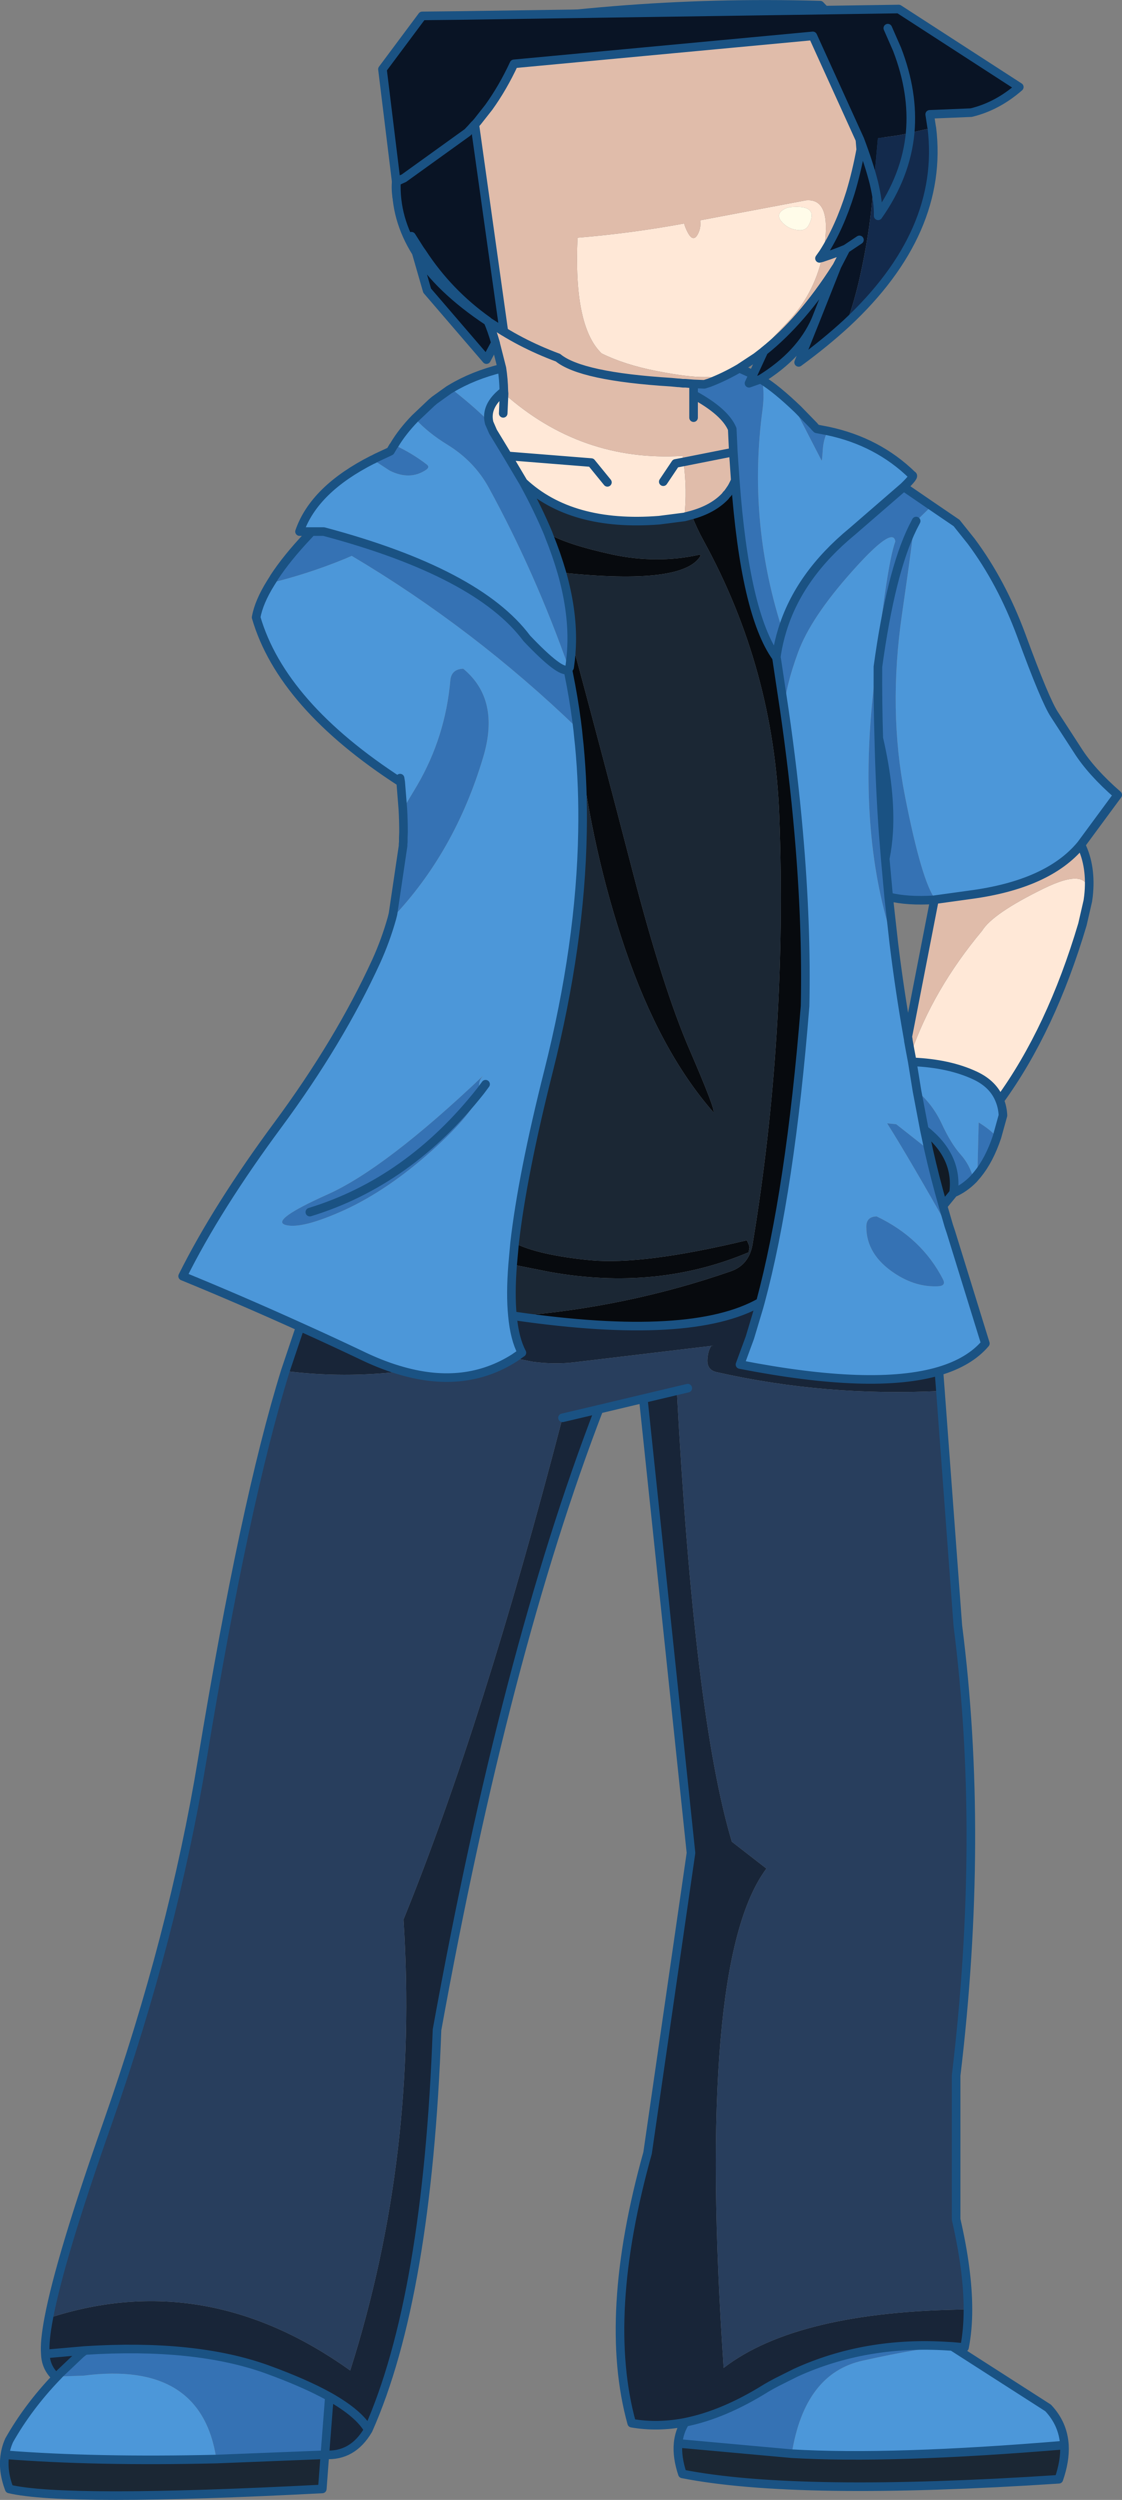 <?xml version="1.0" encoding="UTF-8" standalone="no"?>
<svg xmlns:xlink="http://www.w3.org/1999/xlink" height="581.5px" width="261.1px" xmlns="http://www.w3.org/2000/svg">
  <rect width="100%" height="100%" fill="#808080" stroke="none"/>
  <g transform="matrix(1.0, 0.0, 0.0, 1.0, 155.25, 239.05)">
    <path d="M36.7 -224.55 L36.9 -224.1 36.7 -224.5 36.7 -224.55 M-44.8 -210.05 L-44.1 -210.8 -44.75 -210.05 -44.8 -210.05" fill="#091425" fill-rule="evenodd" stroke="none"/>
    <path d="M9.75 -150.0 L10.35 -150.25 Q12.4 -151.45 8.7 -151.35 4.95 -151.3 -2.45 -152.75 -9.9 -154.2 -15.25 -156.85 -21.8 -163.15 -20.85 -183.75 -8.2 -184.8 4.2 -187.1 L3.95 -187.05 Q4.2 -186.1 4.75 -185.05 6.15 -182.35 7.3 -184.9 7.75 -185.9 7.75 -186.95 L7.7 -187.8 32.85 -192.55 32.35 -192.45 Q38.1 -192.95 36.65 -182.25 L36.05 -179.1 Q34.05 -170.5 28.15 -164.25 21.2 -156.95 20.75 -156.0 L16.8 -153.4 Q13.3 -151.35 9.75 -150.0 M98.05 -30.6 L97.9 -29.5 96.65 -24.05 Q89.4 0.4 77.4 16.9 75.95 13.15 71.7 11.15 65.65 8.3 57.05 7.95 L56.55 5.3 56.7 6.05 Q61.9 -8.9 73.3 -22.55 75.75 -26.55 87.6 -32.35 98.6 -37.75 98.05 -30.6 M28.55 -190.85 L27.75 -190.65 Q24.8 -189.35 26.9 -187.2 28.4 -185.65 30.75 -185.5 32.25 -185.4 32.95 -186.7 35.5 -191.55 28.55 -190.85 M36.05 -179.1 Q35.85 -179.55 35.45 -178.95 L36.05 -179.1 M-0.9 -127.0 L1.95 -131.25 3.8 -131.6 1.95 -131.25 -0.9 -127.0 M-37.95 -147.5 Q-20.0 -131.55 3.6 -133.0 L3.8 -131.6 Q4.7 -125.2 4.0 -118.8 L-1.85 -118.05 Q-22.3 -116.45 -33.45 -126.85 L-37.1 -133.0 -40.5 -138.6 -40.55 -138.7 -41.4 -140.65 -41.45 -140.85 Q-42.3 -144.6 -38.25 -147.85 L-38.3 -147.8 -37.95 -147.5 -38.15 -142.9 -37.95 -147.5 M-13.9 -126.85 L-17.65 -131.45 -37.1 -133.0 -17.65 -131.45 -13.9 -126.85" fill="#ffe8d7" fill-rule="evenodd" stroke="none"/>
    <path d="M36.7 -224.55 L36.7 -224.5 36.9 -224.1 36.7 -224.55 M-63.0 -196.8 L-59.7 -230.1 Q-12.95 -239.25 35.6 -237.85 47.95 -225.2 49.4 -207.35 47.75 -193.55 41.6 -181.15 L39.45 -177.0 39.3 -176.8 Q31.4 -164.45 22.5 -157.35 L20.75 -156.0 Q21.2 -156.95 28.15 -164.25 34.05 -170.5 36.05 -179.1 L36.65 -182.25 Q38.1 -192.95 32.35 -192.45 L32.85 -192.55 7.7 -187.8 7.75 -186.95 Q7.75 -185.9 7.3 -184.9 6.15 -182.35 4.75 -185.05 4.2 -186.1 3.95 -187.05 L4.2 -187.1 Q-8.2 -184.8 -20.85 -183.75 -21.8 -163.15 -15.25 -156.85 -9.9 -154.2 -2.45 -152.75 4.95 -151.3 8.7 -151.35 12.4 -151.45 10.35 -150.25 L9.75 -150.0 8.65 -149.65 6.15 -149.75 4.25 -149.9 3.8 -149.9 3.65 -149.9 2.75 -150.0 2.55 -150.0 0.95 -150.15 Q-20.05 -151.45 -25.4 -155.85 -34.55 -159.25 -41.75 -164.4 -34.55 -159.25 -25.4 -155.85 -20.05 -151.45 0.95 -150.15 L2.55 -150.0 2.75 -150.0 3.65 -149.9 3.8 -149.9 4.25 -149.9 6.15 -149.75 6.15 -147.25 Q13.5 -143.25 15.15 -139.25 L15.4 -133.9 15.85 -127.35 15.8 -127.2 15.65 -126.85 15.6 -126.75 15.45 -126.45 15.2 -125.95 15.05 -125.7 14.85 -125.35 14.75 -125.25 14.6 -125.0 14.45 -124.8 14.35 -124.65 14.1 -124.3 13.9 -124.1 13.8 -124.0 13.65 -123.8 13.5 -123.6 13.35 -123.45 Q10.55 -120.6 5.7 -119.25 L4.0 -118.8 Q4.7 -125.2 3.8 -131.6 L3.6 -133.0 Q-20.0 -131.55 -37.95 -147.5 L-38.3 -147.8 -38.25 -147.85 -38.15 -147.95 -38.0 -148.05 Q-38.05 -150.8 -38.45 -153.4 L-39.95 -159.3 Q-40.85 -162.45 -41.75 -164.4 -50.9 -170.9 -57.0 -180.25 L-57.5 -180.95 -59.5 -184.1 Q-63.55 -191.25 -63.05 -196.8 L-63.0 -196.8 M96.3 -42.55 Q98.8 -37.45 98.05 -30.6 98.6 -37.75 87.6 -32.35 75.75 -26.55 73.3 -22.55 61.9 -8.9 56.7 6.05 L56.55 5.3 56.15 3.1 56.1 2.65 56.0 2.1 62.2 -29.75 62.45 -29.8 70.4 -30.9 Q88.65 -33.3 96.3 -42.55 M36.05 -179.1 L35.45 -178.95 Q35.85 -179.55 36.05 -179.1 M6.15 -141.9 L6.15 -147.25 6.15 -141.9 M3.8 -131.6 L15.4 -133.9 3.8 -131.6 M-44.8 -210.05 L-44.75 -210.05 -44.1 -210.8 -44.8 -210.05 M-37.95 -147.5 L-38.0 -148.05 -37.95 -147.5" fill="#e0bcaa" fill-rule="evenodd" stroke="none"/>
    <path d="M28.55 -190.85 Q35.5 -191.55 32.95 -186.7 32.25 -185.4 30.75 -185.5 28.4 -185.65 26.9 -187.2 24.8 -189.35 27.75 -190.65 L28.55 -190.85" fill="#fffce9" fill-rule="evenodd" stroke="none"/>
    <path d="M6.15 -149.75 L8.65 -149.65 9.75 -150.0 Q13.3 -151.35 16.8 -153.4 L20.0 -151.95 Q21.9 -150.75 22.1 -150.65 22.7 -147.65 22.2 -143.8 18.75 -118.2 26.5 -93.5 L26.8 -92.5 Q30.7 -105.25 43.1 -115.45 L55.05 -125.8 61.55 -121.35 57.95 -117.85 56.2 -116.15 57.15 -116.3 57.2 -116.3 Q57.9 -118.55 54.65 -96.15 51.4 -73.8 55.35 -53.85 59.25 -33.95 62.45 -29.8 L62.2 -29.75 Q55.9 -29.35 51.55 -30.45 L50.75 -39.3 51.55 -30.45 51.55 -30.4 52.75 -19.65 Q44.45 -44.15 47.85 -77.05 50.95 -107.35 53.1 -113.1 52.6 -116.9 43.0 -106.1 33.4 -95.35 30.45 -87.25 27.5 -79.2 27.25 -74.05 L25.5 -85.7 25.4 -86.15 Q18.1 -96.35 15.85 -127.35 L15.4 -133.9 15.15 -139.25 Q13.5 -143.25 6.15 -147.25 L6.15 -149.75 M30.45 -143.8 L34.15 -140.0 34.35 -139.75 34.8 -139.3 37.4 -138.8 Q36.35 -136.9 36.2 -134.2 36.05 -131.55 35.9 -132.0 L29.25 -144.9 30.45 -143.8 M76.75 25.45 Q74.95 30.8 72.2 34.15 L72.5 22.05 Q75.2 23.7 76.75 25.45 M71.3 35.2 Q69.2 37.35 66.65 38.45 67.8 29.9 59.85 23.7 L58.15 14.75 Q61.8 17.8 63.95 22.45 66.1 27.05 68.3 29.5 70.45 31.9 71.3 35.2 M64.2 41.45 L65.55 46.1 66.05 47.6 Q56.25 30.25 51.2 22.25 L53.3 22.45 60.85 28.4 Q62.35 35.05 64.2 41.45 M2.55 329.3 Q2.8 326.6 4.2 324.4 13.2 322.6 23.1 316.4 24.3 315.7 25.55 315.05 L29.95 312.85 Q46.2 305.45 65.4 306.7 59.05 307.05 45.55 310.05 32.0 313.0 29.0 331.7 L2.55 329.3 M-64.05 -25.45 L-63.8 -26.45 -61.45 -42.3 -61.45 -42.45 -61.45 -42.7 -61.4 -43.2 -61.4 -43.75 -61.4 -43.9 -61.4 -44.15 -61.35 -45.5 Q-61.35 -48.15 -61.5 -50.8 L-58.15 -56.4 Q-51.6 -67.65 -50.45 -80.8 -50.2 -83.4 -47.45 -83.5 -38.8 -76.35 -42.8 -62.95 -49.4 -40.8 -64.05 -25.45 M-92.25 -103.45 L-92.3 -103.45 -91.65 -104.4 -91.45 -104.75 Q-88.55 -109.2 -83.6 -114.45 L-83.0 -115.1 -82.95 -115.15 -82.8 -115.35 -82.75 -115.4 -79.9 -115.4 Q-44.05 -105.85 -32.65 -90.55 -24.8 -82.3 -23.1 -83.3 L-22.9 -82.3 Q-21.8 -76.9 -21.05 -71.25 L-20.85 -69.6 Q-45.0 -92.9 -73.4 -109.75 L-75.15 -109.0 Q-83.6 -105.55 -92.25 -103.45 L-91.65 -104.4 -92.25 -103.45 M-68.5 -132.15 L-68.45 -132.15 -67.6 -132.6 -64.8 -133.9 -64.4 -134.1 -63.75 -135.2 -63.5 -135.55 Q-59.45 -133.7 -56.0 -131.05 -55.15 -130.45 -56.05 -129.8 -59.85 -127.2 -64.6 -129.6 L-68.5 -132.15 M-58.7 -141.7 L-54.85 -145.35 -54.15 -145.95 -50.8 -148.35 -50.3 -148.65 Q-45.65 -145.1 -41.5 -141.05 L-41.45 -140.85 -41.4 -140.65 -40.55 -138.7 -40.5 -138.6 -37.1 -133.0 -33.45 -126.85 Q-30.05 -120.65 -27.65 -114.9 L-27.45 -114.35 Q-25.7 -110.0 -24.5 -105.85 -22.1 -97.4 -22.2 -89.9 -22.25 -86.95 -22.65 -84.15 L-22.65 -84.1 -22.7 -83.85 -22.7 -83.8 -22.85 -83.55 Q-30.7 -105.85 -41.5 -125.6 -44.9 -131.8 -51.2 -135.65 -55.6 -138.35 -58.7 -141.7 M49.25 -67.35 Q49.0 -75.55 49.05 -83.95 52.05 -105.9 57.15 -116.3 52.05 -105.9 49.05 -83.95 49.0 -75.55 49.25 -67.35 49.5 -56.25 50.25 -45.5 L50.75 -39.3 Q51.35 -42.25 51.55 -45.5 52.1 -55.0 49.25 -67.35 M25.4 -86.15 L25.5 -86.9 Q25.95 -89.75 26.8 -92.5 25.95 -89.75 25.5 -86.9 L25.4 -86.15 M48.75 43.9 Q59.25 48.9 64.2 58.55 64.95 60.05 63.05 60.15 57.85 60.4 52.95 57.15 46.35 52.8 46.35 46.3 46.35 43.95 48.75 43.9 M-43.4 14.7 Q-44.75 19.65 -54.85 28.7 -65.0 37.75 -74.95 42.35 -84.95 46.9 -88.75 45.9 -92.55 44.85 -78.95 38.75 -65.55 32.75 -42.8 11.15 -44.35 12.85 -43.4 14.7 -60.1 35.85 -83.15 42.9 -60.1 35.85 -43.4 14.7 M-141.95 313.75 L-141.3 313.05 -136.45 308.45 -136.25 308.3 -135.75 307.9 -135.55 307.7 Q-109.8 306.05 -93.05 312.1 -84.25 315.3 -78.6 318.45 L-79.65 331.95 -104.9 332.95 Q-108.35 310.0 -135.85 313.55 L-141.95 313.75" fill="#3572b4" fill-rule="evenodd" stroke="none"/>
    <path d="M22.1 -150.65 Q25.5 -148.55 30.45 -143.8 L29.25 -144.9 35.9 -132.0 Q36.05 -131.55 36.2 -134.2 36.35 -136.9 37.4 -138.8 49.0 -136.35 57.05 -128.5 57.7 -128.35 55.05 -125.8 L43.1 -115.45 Q30.7 -105.25 26.8 -92.5 L26.5 -93.5 Q18.75 -118.2 22.2 -143.8 22.7 -147.65 22.1 -150.65 M61.55 -121.35 L67.35 -117.4 70.75 -113.15 Q77.8 -103.7 82.4 -91.3 88.0 -76.0 90.15 -72.8 L95.5 -64.55 Q98.7 -59.5 104.85 -54.15 L96.3 -42.55 Q88.65 -33.3 70.4 -30.9 L62.45 -29.8 Q59.25 -33.95 55.35 -53.85 51.4 -73.8 54.65 -96.15 57.9 -118.55 57.2 -116.3 L57.15 -116.3 56.2 -116.15 57.95 -117.85 57.15 -116.3 57.95 -117.85 61.55 -121.35 M77.4 16.9 Q78.05 18.5 78.15 20.4 L76.75 25.45 Q75.2 23.7 72.5 22.05 L72.2 34.15 71.3 35.2 Q70.45 31.9 68.3 29.5 66.1 27.05 63.95 22.45 61.8 17.8 58.15 14.75 L59.85 23.7 60.85 28.4 53.3 22.45 51.2 22.25 Q56.25 30.25 66.05 47.6 L74.05 73.45 Q70.35 77.8 63.25 79.9 47.95 84.4 16.95 78.35 L19.25 72.1 21.35 65.1 21.7 63.85 Q28.65 38.05 32.1 -5.05 32.5 -23.9 30.6 -45.5 29.4 -59.25 27.25 -74.05 27.5 -79.2 30.45 -87.25 33.4 -95.35 43.0 -106.1 52.6 -116.9 53.1 -113.1 50.95 -107.35 47.85 -77.05 44.45 -44.15 52.75 -19.65 54.1 -8.6 56.0 2.1 L56.1 2.65 56.15 3.1 56.55 5.3 57.05 7.95 Q65.65 8.3 71.7 11.15 75.95 13.15 77.4 16.9 M66.35 306.75 L88.65 321.05 Q92.15 324.75 92.45 329.7 52.35 333.05 29.0 331.7 32.0 313.0 45.55 310.05 59.05 307.05 65.4 306.7 L66.35 306.75 M-154.1 331.95 Q-153.85 330.2 -153.1 328.55 -148.7 320.8 -142.15 313.95 L-141.95 313.75 -135.85 313.55 Q-108.35 310.0 -104.9 332.95 -133.0 333.6 -154.1 331.95 M-85.4 69.6 Q-99.2 63.35 -112.75 57.8 -104.75 41.75 -90.5 22.5 -76.25 3.2 -67.7 -15.45 -65.5 -20.3 -64.05 -25.45 -49.4 -40.8 -42.8 -62.95 -38.8 -76.35 -47.45 -83.5 -50.2 -83.4 -50.45 -80.8 -51.6 -67.65 -58.15 -56.4 L-61.5 -50.8 -62.0 -57.1 Q-89.7 -75.0 -95.65 -95.45 -95.0 -99.05 -92.25 -103.45 -83.6 -105.55 -75.15 -109.0 L-73.4 -109.75 Q-45.0 -92.9 -20.85 -69.6 L-20.8 -69.2 -20.6 -67.2 -20.45 -65.85 Q-19.5 -55.95 -19.7 -45.5 -20.15 -19.45 -27.6 10.1 -33.7 34.25 -35.5 50.1 L-35.95 55.1 Q-36.5 62.0 -36.0 67.0 -35.5 72.4 -33.8 75.6 L-35.6 76.85 Q-46.9 84.0 -61.5 79.9 -65.85 78.7 -70.4 76.55 -77.95 72.95 -85.4 69.6 M-82.75 -115.4 L-85.55 -115.4 Q-82.15 -125.25 -68.5 -132.15 L-64.6 -129.6 Q-59.85 -127.2 -56.05 -129.8 -55.15 -130.45 -56.0 -131.05 -59.45 -133.7 -63.5 -135.55 -61.65 -138.65 -58.7 -141.7 -55.6 -138.35 -51.2 -135.65 -44.9 -131.8 -41.5 -125.6 -30.7 -105.85 -22.85 -83.55 L-23.1 -83.3 Q-24.8 -82.3 -32.65 -90.55 -44.05 -105.85 -79.9 -115.4 L-82.75 -115.4 M-50.3 -148.65 Q-45.15 -151.75 -38.45 -153.4 -38.05 -150.8 -38.0 -148.05 L-38.15 -147.95 -38.25 -147.85 Q-42.3 -144.6 -41.45 -140.85 L-41.5 -141.05 Q-45.65 -145.1 -50.3 -148.65 M57.05 7.95 L58.15 14.75 57.05 7.95 M48.75 43.9 Q46.35 43.95 46.35 46.3 46.35 52.8 52.95 57.15 57.85 60.4 63.05 60.15 64.95 60.05 64.2 58.55 59.25 48.9 48.75 43.9 M-62.15 -58.05 L-62.0 -57.1 -62.15 -58.05 M-43.4 14.7 Q-44.35 12.85 -42.8 11.15 -65.55 32.75 -78.95 38.75 -92.55 44.85 -88.75 45.9 -84.95 46.9 -74.95 42.35 -65.0 37.75 -54.85 28.7 -44.75 19.65 -43.4 14.7 L-42.25 13.15 -43.4 14.7" fill="#4c97d9" fill-rule="evenodd" stroke="none"/>
    <path d="M5.7 -119.25 Q10.55 -120.6 13.35 -123.45 L13.5 -123.6 13.65 -123.8 13.8 -124.0 13.9 -124.1 14.1 -124.3 14.35 -124.65 14.45 -124.8 14.6 -125.0 14.75 -125.25 14.85 -125.35 15.05 -125.7 15.2 -125.95 15.45 -126.45 15.6 -126.75 15.65 -126.85 15.8 -127.2 15.85 -127.35 Q18.1 -96.35 25.4 -86.15 L25.5 -85.7 27.25 -74.05 Q29.4 -59.25 30.6 -45.5 32.5 -23.9 32.1 -5.05 28.65 38.05 21.7 63.85 5.7 73.0 -35.25 67.1 -9.35 65.05 14.85 56.65 19.1 55.15 19.9 50.3 28.0 1.35 26.1 -49.25 24.85 -83.45 8.5 -113.25 6.9 -116.15 5.7 -119.25 M-27.65 -114.9 Q-23.1 -112.3 -12.7 -110.05 -2.35 -107.85 7.4 -110.0 L7.85 -109.9 Q4.05 -102.85 -24.5 -105.85 -25.7 -110.0 -27.45 -114.35 L-27.65 -114.9 M-22.2 -89.9 Q-15.15 -63.8 -8.05 -36.4 -0.95 -9.05 5.25 5.2 11.4 19.45 10.75 19.65 -1.65 5.5 -9.8 -18.4 -17.45 -40.9 -20.45 -65.85 L-20.6 -67.2 -20.8 -69.2 -20.85 -69.6 -21.05 -71.25 Q-21.8 -76.9 -22.9 -82.3 L-23.1 -83.3 -22.85 -83.55 -22.7 -83.8 -22.7 -83.85 -22.65 -84.1 -22.65 -84.15 Q-22.25 -86.95 -22.2 -89.9 M-35.5 50.1 Q-30.0 52.9 -17.8 54.1 -5.65 55.25 18.55 49.45 L18.9 50.25 19.05 50.65 19.15 51.05 19.1 51.45 18.95 52.25 Q-2.5 61.3 -27.4 56.8 L-35.95 55.1 -35.5 50.1" fill="#070a0e" fill-rule="evenodd" stroke="none"/>
    <path d="M92.45 329.7 Q92.65 333.35 91.15 337.65 30.25 341.65 3.55 336.4 2.25 332.5 2.55 329.3 L29.0 331.7 Q52.35 333.05 92.45 329.7 M-79.65 331.95 L-80.25 339.9 Q-140.0 343.0 -153.1 339.9 -154.7 335.65 -154.1 331.95 -133.0 333.6 -104.9 332.95 L-79.65 331.95 M4.0 -118.8 L5.7 -119.25 Q6.9 -116.15 8.5 -113.25 24.85 -83.45 26.1 -49.25 28.0 1.35 19.9 50.3 19.1 55.15 14.85 56.65 -9.35 65.05 -35.25 67.1 L-36.0 67.0 Q-36.5 62.0 -35.95 55.1 L-27.4 56.8 Q-2.5 61.3 18.95 52.25 L19.1 51.45 19.15 51.05 19.05 50.65 18.9 50.25 18.55 49.45 Q-5.65 55.25 -17.8 54.1 -30.0 52.9 -35.5 50.1 -33.7 34.25 -27.6 10.1 -20.15 -19.45 -19.7 -45.5 -19.5 -55.95 -20.45 -65.85 -17.45 -40.9 -9.8 -18.4 -1.65 5.5 10.75 19.65 11.4 19.45 5.25 5.2 -0.95 -9.05 -8.05 -36.4 -15.15 -63.8 -22.2 -89.9 -22.1 -97.4 -24.5 -105.85 4.05 -102.85 7.85 -109.9 L7.4 -110.0 Q-2.35 -107.85 -12.7 -110.05 -23.1 -112.3 -27.65 -114.9 -30.05 -120.65 -33.45 -126.85 -22.3 -116.45 -1.85 -118.05 L4.0 -118.8" fill="#1b2734" fill-rule="evenodd" stroke="none"/>
    <path d="M66.65 38.45 L64.2 41.45 Q62.35 35.05 60.85 28.4 L59.85 23.7 Q67.8 29.9 66.65 38.45" fill="#121b25" fill-rule="evenodd" stroke="none"/>
    <path d="M63.25 79.9 L63.6 84.5 Q36.85 85.85 11.45 80.1 9.1 79.55 9.4 76.85 9.55 75.15 10.25 74.05 L10.8 73.95 -21.4 77.8 Q-26.2 78.4 -31.25 77.7 L-35.6 76.85 -33.8 75.6 Q-35.5 72.4 -36.0 67.0 L-35.25 67.1 Q5.7 73.0 21.7 63.85 L21.35 65.1 19.25 72.1 16.95 78.35 Q47.95 84.4 63.25 79.9 M70.0 298.15 Q70.0 303.0 69.2 307.0 L66.35 306.75 65.4 306.7 Q46.2 305.45 29.95 312.85 L25.55 315.05 Q24.3 315.7 23.1 316.4 13.2 322.6 4.2 324.4 -2.25 325.65 -8.25 324.6 -15.15 299.65 -4.55 261.75 L5.55 191.95 -5.55 86.3 2.25 84.45 Q6.3 160.15 15.05 189.35 L23.1 195.6 Q6.7 217.5 13.15 311.75 30.3 298.55 70.0 298.15 M-15.85 88.75 Q-37.65 145.35 -53.55 233.1 -55.8 295.3 -69.55 326.15 -73.2 332.4 -79.65 331.95 L-78.6 318.45 Q-84.25 315.3 -93.05 312.1 -109.8 306.05 -135.55 307.7 L-135.75 307.9 -136.25 308.3 -136.45 308.45 -141.3 313.05 -141.95 313.75 -142.15 313.95 Q-144.6 311.75 -144.7 308.5 -144.95 305.65 -143.9 300.15 -107.45 288.25 -73.75 312.35 -57.8 262.15 -61.35 207.45 -42.85 161.95 -24.35 90.75 L-15.85 88.75 M-88.85 79.85 L-85.4 69.6 Q-77.95 72.95 -70.4 76.55 -65.85 78.7 -61.5 79.9 -75.2 81.6 -88.85 79.85 M-144.7 308.5 L-135.55 307.7 -144.7 308.5 M-78.6 318.45 Q-71.7 322.35 -69.55 326.15 -71.7 322.35 -78.6 318.45" fill="#182538" fill-rule="evenodd" stroke="none"/>
    <path d="M63.6 84.5 L67.65 139.1 Q73.9 188.05 67.25 243.75 L67.25 277.2 Q70.0 289.15 70.0 298.15 30.3 298.55 13.15 311.75 6.7 217.5 23.1 195.6 L15.05 189.35 Q6.3 160.15 2.25 84.45 L4.8 83.85 2.25 84.45 -5.55 86.3 -15.85 88.75 -24.35 90.75 Q-42.85 161.95 -61.35 207.45 -57.8 262.15 -73.75 312.35 -107.45 288.25 -143.9 300.15 -141.25 286.1 -130.25 254.85 -114.95 211.25 -108.2 170.35 -98.3 110.25 -88.85 79.85 -75.2 81.6 -61.5 79.9 -46.9 84.0 -35.6 76.85 L-31.25 77.7 Q-26.2 78.4 -21.4 77.8 L10.8 73.95 10.25 74.05 Q9.55 75.15 9.4 76.85 9.1 79.55 11.45 80.1 36.85 85.85 63.6 84.5" fill="#283e5d" fill-rule="evenodd" stroke="none"/>
    <path d="M20.75 -156.0 L22.5 -157.35 Q31.4 -164.45 39.3 -176.8 L39.45 -177.0 41.6 -181.15 Q47.75 -193.55 49.4 -207.35 47.95 -225.2 35.6 -237.85 -12.95 -239.25 -59.7 -230.1 L-63.0 -196.8 M-63.05 -196.8 Q-63.55 -191.25 -59.5 -184.1 L-57.5 -180.95 -57.0 -180.25 Q-50.9 -170.9 -41.75 -164.4 -34.55 -159.25 -25.4 -155.85 -20.05 -151.45 0.95 -150.15 L2.55 -150.0 2.75 -150.0 3.65 -149.9 3.8 -149.9 4.25 -149.9 6.15 -149.75 8.65 -149.65 9.75 -150.0 Q13.3 -151.35 16.8 -153.4 L20.0 -151.95 Q21.9 -150.75 22.1 -150.65 25.5 -148.55 30.45 -143.8 L34.15 -140.0 34.35 -139.75 34.8 -139.3 37.4 -138.8 Q49.0 -136.35 57.05 -128.5 57.7 -128.35 55.05 -125.8 L61.55 -121.35 67.35 -117.4 70.75 -113.15 Q77.8 -103.7 82.4 -91.3 88.0 -76.0 90.15 -72.8 L95.5 -64.55 Q98.7 -59.5 104.85 -54.15 L96.3 -42.55 Q98.8 -37.45 98.05 -30.6 L97.9 -29.5 96.65 -24.05 Q89.4 0.4 77.4 16.9 78.05 18.5 78.15 20.4 L76.75 25.45 Q74.95 30.8 72.2 34.15 L71.3 35.2 Q69.2 37.35 66.65 38.45 L64.2 41.45 65.55 46.1 66.05 47.6 74.05 73.45 Q70.35 77.8 63.25 79.9 L63.6 84.5 67.65 139.1 Q73.9 188.05 67.25 243.75 L67.25 277.2 Q70.0 289.15 70.0 298.15 70.0 303.0 69.2 307.0 L66.35 306.75 88.65 321.05 Q92.15 324.75 92.45 329.7 92.65 333.35 91.15 337.65 30.25 341.65 3.55 336.4 2.25 332.5 2.55 329.3 2.8 326.6 4.2 324.4 -2.25 325.65 -8.25 324.6 -15.15 299.65 -4.55 261.75 L5.55 191.95 -5.55 86.3 -15.85 88.75 Q-37.65 145.35 -53.55 233.1 -55.8 295.3 -69.55 326.15 -73.2 332.4 -79.65 331.95 L-80.25 339.9 Q-140.0 343.0 -153.1 339.9 -154.7 335.65 -154.1 331.95 -153.85 330.2 -153.1 328.55 -148.7 320.8 -142.15 313.95 -144.6 311.75 -144.7 308.5 -144.95 305.65 -143.9 300.15 -141.25 286.1 -130.25 254.85 -114.95 211.25 -108.2 170.35 -98.3 110.25 -88.85 79.85 L-85.4 69.6 Q-99.2 63.35 -112.75 57.8 -104.75 41.75 -90.5 22.5 -76.25 3.2 -67.7 -15.45 -65.5 -20.3 -64.05 -25.45 L-63.8 -26.45 -61.45 -42.3 -61.45 -42.45 -61.45 -42.7 -61.4 -43.2 -61.4 -43.75 -61.4 -43.9 -61.4 -44.15 -61.35 -45.5 Q-61.35 -48.15 -61.5 -50.8 L-62.0 -57.1 Q-89.7 -75.0 -95.65 -95.45 -95.0 -99.05 -92.25 -103.45 L-91.65 -104.4 -91.45 -104.75 Q-88.55 -109.2 -83.6 -114.45 L-83.0 -115.1 -82.95 -115.15 -82.8 -115.35 -82.75 -115.4 -85.55 -115.4 Q-82.15 -125.25 -68.5 -132.15 L-68.45 -132.15 -67.6 -132.6 -64.8 -133.9 -64.4 -134.1 -63.75 -135.2 M20.75 -156.0 L16.8 -153.4 M-63.5 -135.55 Q-61.65 -138.65 -58.7 -141.7 L-54.85 -145.35 -54.15 -145.95 -50.8 -148.35 -50.3 -148.65 Q-45.15 -151.75 -38.45 -153.4 L-39.95 -159.3 Q-40.85 -162.45 -41.75 -164.4 M6.15 -147.25 L6.15 -141.9 M3.8 -131.6 L1.95 -131.25 -0.9 -127.0 M-37.95 -147.5 L-38.15 -142.9 M5.7 -119.25 Q10.55 -120.6 13.35 -123.45 L13.5 -123.6 13.65 -123.8 13.8 -124.0 13.9 -124.1 14.1 -124.3 14.35 -124.65 14.45 -124.8 14.6 -125.0 14.75 -125.25 14.85 -125.35 15.05 -125.7 15.2 -125.95 15.45 -126.45 15.6 -126.75 15.65 -126.85 15.8 -127.2 15.85 -127.35 15.4 -133.9 3.8 -131.6 M4.0 -118.8 L5.7 -119.25 M-35.25 67.1 Q5.7 73.0 21.7 63.85 28.65 38.05 32.1 -5.05 32.5 -23.9 30.6 -45.5 29.4 -59.25 27.25 -74.05 L25.5 -85.7 25.4 -86.15 Q18.1 -96.35 15.85 -127.35 M6.15 -149.75 L6.15 -147.25 Q13.5 -143.25 15.15 -139.25 L15.4 -133.9 M-24.5 -105.85 Q-22.1 -97.4 -22.2 -89.9 -22.25 -86.95 -22.65 -84.15 L-22.65 -84.1 -22.7 -83.85 -22.7 -83.8 M-20.45 -65.85 Q-19.5 -55.95 -19.7 -45.5 -20.15 -19.45 -27.6 10.1 -33.7 34.25 -35.5 50.1 L-35.95 55.1 Q-36.5 62.0 -36.0 67.0 L-35.25 67.1 M57.95 -117.85 L57.15 -116.3 Q52.05 -105.9 49.05 -83.95 49.0 -75.55 49.25 -67.35 52.1 -55.0 51.55 -45.5 51.35 -42.25 50.75 -39.3 L51.55 -30.45 Q55.9 -29.35 62.2 -29.75 L62.45 -29.8 70.4 -30.9 Q88.65 -33.3 96.3 -42.55 M26.8 -92.5 Q30.7 -105.25 43.1 -115.45 L55.05 -125.8 M26.8 -92.5 Q25.95 -89.75 25.5 -86.9 L25.4 -86.15 M51.55 -30.45 L51.55 -30.4 52.75 -19.65 Q54.1 -8.6 56.0 2.1 L62.2 -29.75 M49.25 -67.35 Q49.5 -56.25 50.25 -45.5 L50.75 -39.3 M56.55 5.3 L57.05 7.95 Q65.65 8.3 71.7 11.15 75.95 13.15 77.4 16.9 M60.85 28.4 L59.85 23.7 58.15 14.75 57.05 7.95 M56.0 2.1 L56.1 2.65 56.15 3.1 56.55 5.3 M64.2 41.45 Q62.35 35.05 60.85 28.4 M66.65 38.45 Q67.8 29.9 59.85 23.7 M21.7 63.85 L21.35 65.1 19.25 72.1 16.95 78.35 Q47.95 84.4 63.25 79.9 M-35.6 76.85 Q-46.9 84.0 -61.5 79.9 -65.85 78.7 -70.4 76.55 -77.95 72.95 -85.4 69.6 M2.25 84.45 L4.8 83.85 M29.0 331.7 Q52.35 333.05 92.45 329.7 M65.4 306.7 L66.35 306.75 M2.55 329.3 L29.0 331.7 M4.2 324.4 Q13.2 322.6 23.1 316.4 24.3 315.7 25.55 315.05 L29.95 312.85 Q46.2 305.45 65.4 306.7 M-41.45 -140.85 Q-42.3 -144.6 -38.25 -147.85 L-38.15 -147.95 M-38.0 -148.05 Q-38.05 -150.8 -38.45 -153.4 M-41.45 -140.85 L-41.4 -140.65 -40.55 -138.7 -40.5 -138.6 -37.1 -133.0 -17.65 -131.45 -13.9 -126.85 M-37.1 -133.0 L-33.45 -126.85 Q-22.3 -116.45 -1.85 -118.05 L4.0 -118.8 M-38.0 -148.05 L-37.95 -147.5 M-27.65 -114.9 L-27.45 -114.35 Q-25.7 -110.0 -24.5 -105.85 M-33.45 -126.85 Q-30.05 -120.65 -27.65 -114.9 M-22.85 -83.55 L-23.1 -83.3 -22.9 -82.3 Q-21.8 -76.9 -21.05 -71.25 L-20.85 -69.6 -20.8 -69.2 -20.6 -67.2 -20.45 -65.85 M-23.1 -83.3 Q-24.8 -82.3 -32.65 -90.55 -44.05 -105.85 -79.9 -115.4 L-82.75 -115.4 M-62.0 -57.1 L-62.15 -58.05 M-43.4 14.7 L-42.25 13.15 M-36.0 67.0 Q-35.5 72.4 -33.8 75.6 L-35.6 76.85 M-24.35 90.75 L-15.85 88.75 M-43.4 14.7 Q-60.1 35.85 -83.15 42.9 M-141.95 313.75 L-141.3 313.05 -136.45 308.45 M-136.25 308.3 L-135.75 307.9 -135.55 307.7 -144.7 308.5 M-142.15 313.95 L-141.95 313.75 M-104.9 332.95 L-79.65 331.95 -78.6 318.45 Q-84.25 315.3 -93.05 312.1 -109.8 306.05 -135.55 307.7 M-154.1 331.95 Q-133.0 333.6 -104.9 332.95 M-69.55 326.15 Q-71.7 322.35 -78.6 318.45 M-5.55 86.3 L2.25 84.45" fill="none" stroke="#1a5283" stroke-linecap="round" stroke-linejoin="round" stroke-width="2.0"/>
    <path d="M51.35 -232.5 L53.5 -227.6 Q57.4 -217.5 56.55 -208.15 57.4 -217.5 53.5 -227.6 L51.35 -232.5 M41.75 -163.85 Q36.75 -159.25 30.6 -154.75 L34.55 -164.6 Q31.0 -156.55 21.75 -150.85 L19.05 -149.9 22.5 -157.35 Q31.4 -164.45 39.3 -176.8 L39.45 -177.0 41.6 -181.15 Q39.35 -180.2 36.05 -179.1 L35.45 -178.95 36.3 -180.15 Q40.1 -186.05 42.65 -194.25 44.05 -198.9 45.05 -204.25 L44.9 -206.1 44.85 -206.6 33.9 -230.7 -35.65 -224.2 Q-38.2 -218.7 -41.5 -214.1 L-44.1 -210.8 -44.75 -210.05 -38.0 -161.95 -41.7 -164.3 Q-40.85 -162.4 -39.95 -159.3 L-42.05 -155.4 -55.85 -171.45 -58.4 -180.3 Q-63.35 -188.2 -63.0 -196.8 L-63.05 -196.8 -66.25 -222.95 -57.0 -235.35 -47.85 -235.45 -47.8 -235.45 53.9 -236.95 81.95 -218.8 Q76.8 -214.3 70.75 -212.85 L61.1 -212.45 61.55 -209.5 61.6 -209.3 56.55 -208.15 53.95 -207.6 49.05 -206.9 48.1 -196.55 47.8 -193.4 Q47.05 -184.5 44.85 -174.65 43.6 -169.05 41.75 -163.85 M44.85 -206.6 Q47.0 -200.9 48.1 -196.55 47.0 -200.9 44.85 -206.6 M-58.4 -180.3 Q-53.1 -171.85 -41.7 -164.3 L-41.75 -164.4 Q-50.9 -170.9 -57.0 -180.25 L-57.5 -180.95 -59.5 -184.1 -58.4 -180.3 -59.5 -184.1 -57.5 -180.95 -57.0 -180.25 Q-50.9 -170.9 -41.75 -164.4 L-41.7 -164.3 Q-53.1 -171.85 -58.4 -180.3 M-44.75 -210.05 L-44.8 -210.05 -45.6 -209.15 -46.45 -208.25 -61.25 -197.6 -61.7 -197.4 -63.0 -196.8 -61.7 -197.4 -61.25 -197.6 -46.45 -208.25 -45.6 -209.15 -44.8 -210.05 -44.75 -210.05 M39.45 -177.0 L39.55 -177.2 34.55 -164.6 39.55 -177.2 39.45 -177.0 M44.75 -183.25 L41.6 -181.15 44.75 -183.25" fill="#091425" fill-rule="evenodd" stroke="none"/>
    <path d="M61.6 -209.3 Q64.55 -185.1 41.75 -163.85 43.6 -169.05 44.85 -174.65 47.05 -184.5 47.8 -193.4 L48.1 -196.55 49.05 -206.9 53.95 -207.6 56.55 -208.15 Q55.6 -198.1 49.1 -188.85 49.2 -191.9 48.1 -196.55 49.2 -191.9 49.1 -188.85 55.6 -198.1 56.55 -208.15 L61.6 -209.3" fill="#132a4c" fill-rule="evenodd" stroke="none"/>
    <path d="M56.55 -208.15 Q57.4 -217.5 53.5 -227.6 L51.35 -232.5 M41.75 -163.85 Q36.75 -159.25 30.6 -154.75 L34.55 -164.6 Q31.0 -156.55 21.75 -150.85 L19.05 -149.9 22.5 -157.35 Q31.4 -164.45 39.3 -176.8 L39.45 -177.0 41.6 -181.15 Q39.35 -180.2 36.05 -179.1 L35.45 -178.95 36.3 -180.15 Q40.1 -186.05 42.65 -194.25 44.05 -198.9 45.05 -204.25 L44.9 -206.1 44.85 -206.6 33.9 -230.7 -35.65 -224.2 Q-38.2 -218.7 -41.5 -214.1 L-44.1 -210.8 -44.75 -210.05 -38.0 -161.95 -41.7 -164.3 Q-40.85 -162.4 -39.95 -159.3 L-42.05 -155.4 -55.85 -171.45 -58.4 -180.3 Q-63.35 -188.2 -63.0 -196.8 L-63.05 -196.8 -66.25 -222.95 -57.0 -235.35 -47.85 -235.45 M-47.8 -235.45 L53.9 -236.95 81.95 -218.8 Q76.8 -214.3 70.75 -212.85 L61.1 -212.45 61.55 -209.5 M61.6 -209.3 Q64.55 -185.1 41.75 -163.85 M48.1 -196.55 Q47.0 -200.9 44.85 -206.6 M48.1 -196.55 Q49.2 -191.9 49.1 -188.85 55.6 -198.1 56.55 -208.15 M41.6 -181.15 L44.75 -183.25 M34.55 -164.6 L39.55 -177.2 39.45 -177.0 M-63.0 -196.8 L-61.7 -197.4 -61.25 -197.6 -46.45 -208.25 -45.6 -209.15 -44.8 -210.05 -44.75 -210.05 M-58.4 -180.3 L-59.5 -184.1 -57.5 -180.95 -57.0 -180.25 Q-50.9 -170.9 -41.75 -164.4 L-41.7 -164.3 Q-53.1 -171.85 -58.4 -180.3" fill="none" stroke="#1a5283" stroke-linecap="round" stroke-linejoin="round" stroke-width="2.0"/>
  </g>
</svg>

